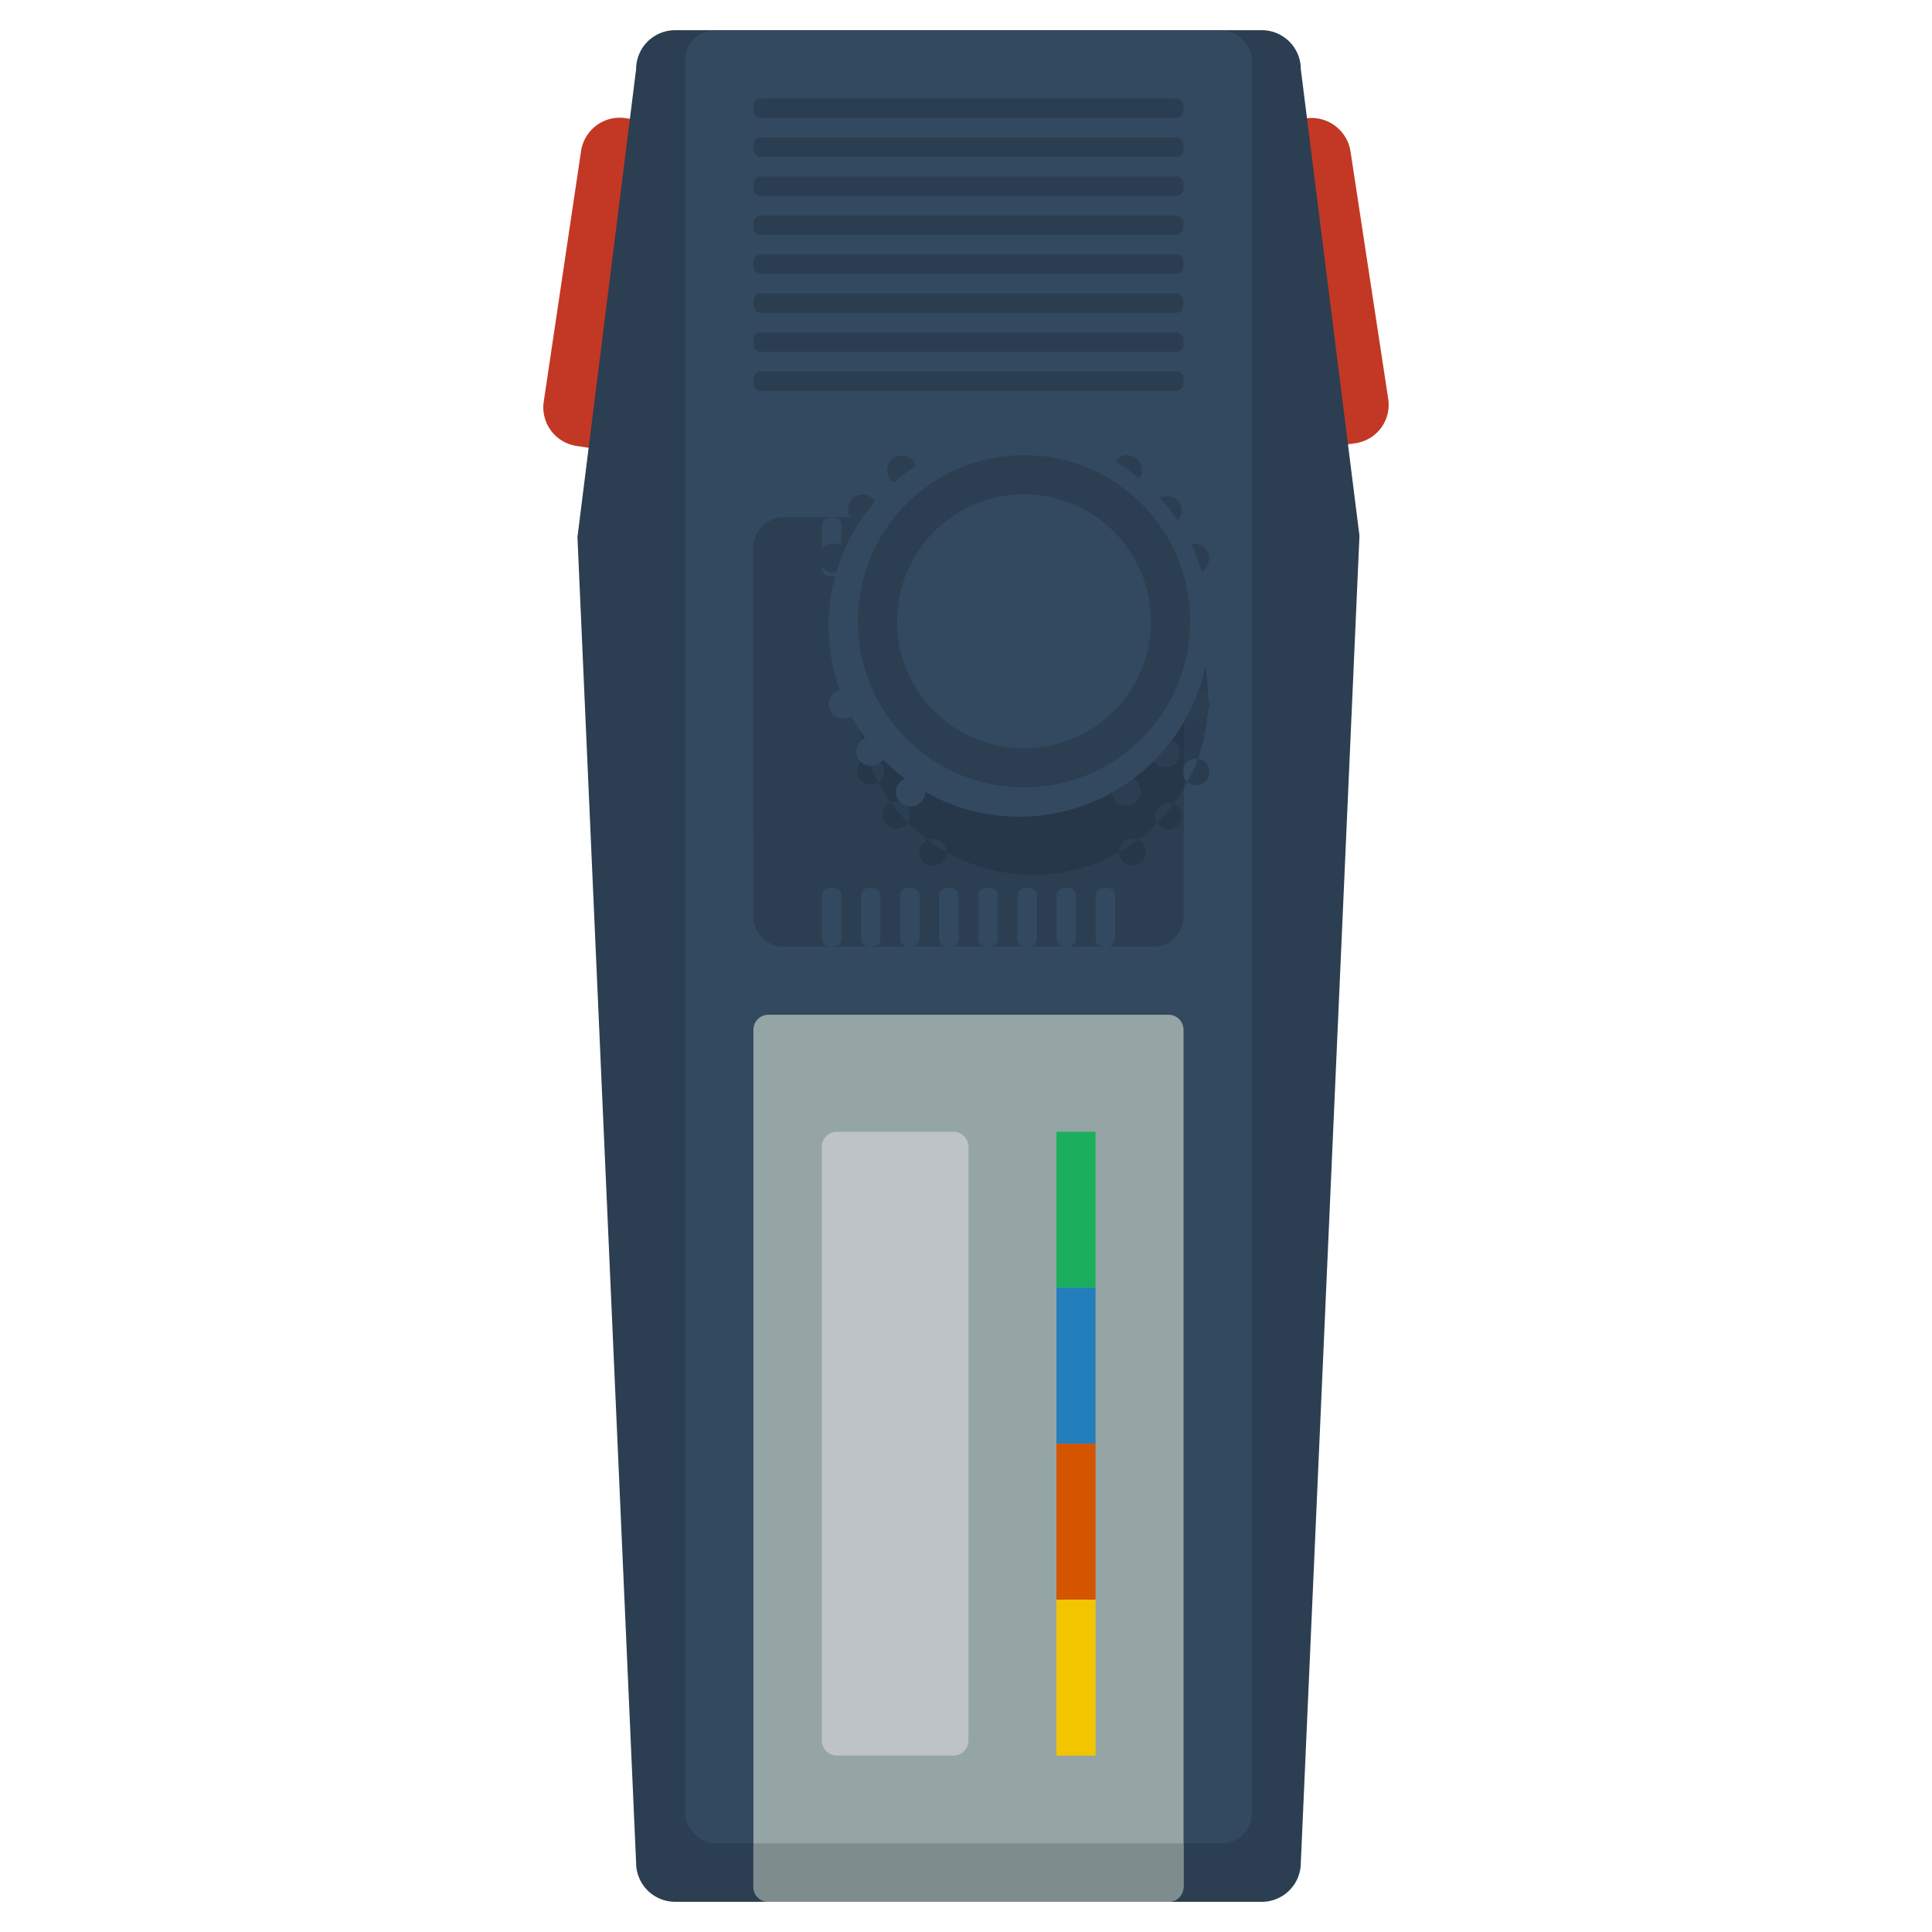 <?xml version="1.0" encoding="UTF-8" standalone="no"?>
<svg
   xmlns:dc="http://purl.org/dc/elements/1.1/"
   xmlns:cc="http://creativecommons.org/ns#"
   xmlns:rdf="http://www.w3.org/1999/02/22-rdf-syntax-ns#"
   xmlns:svg="http://www.w3.org/2000/svg"
   xmlns="http://www.w3.org/2000/svg"
   xmlns:sodipodi="http://sodipodi.sourceforge.net/DTD/sodipodi-0.dtd"
   xmlns:inkscape="http://www.inkscape.org/namespaces/inkscape"
   id="png_Atari_-_7800.png_src_Atari_-_7800.svg"
   data-name="png/Atari - 7800.png, src/Atari - 7800.svg"
   width="256"
   height="256"
   viewBox="0 0 256 256"
   version="1.1"
   sodipodi:docname="Atari - 7800.svg"
   inkscape:version="0.92.3 (2405546, 2018-03-11)">
  <sodipodi:namedview
     pagecolor="#ffffff"
     bordercolor="#666666"
     borderopacity="1"
     objecttolerance="10"
     gridtolerance="10"
     guidetolerance="10"
     inkscape:pageopacity="0"
     inkscape:pageshadow="2"
     inkscape:window-width="1024"
     inkscape:window-height="705"
     id="namedview45"
     showgrid="false"
     inkscape:zoom="0.9516129"
     inkscape:cx="56.015499"
     inkscape:cy="124"
     inkscape:window-x="-8"
     inkscape:window-y="-8"
     inkscape:window-maximized="1"
     inkscape:current-layer="png_Atari_-_7800.png_src_Atari_-_7800.svg" />
  <defs
     id="defs4">
    <style
       id="style2">
      .cls-1 {
        fill: #c23824;
      }

      .cls-1, .cls-10, .cls-11, .cls-12, .cls-13, .cls-2, .cls-4, .cls-5, .cls-6, .cls-7, .cls-8, .cls-9 {
        fill-rule: evenodd;
      }

      .cls-14, .cls-2 {
        fill: #2c3e51;
      }

      .cls-3, .cls-7 {
        fill: #33495f;
      }

      .cls-4 {
        fill: #95a5a6;
      }

      .cls-5 {
        fill: #7f8c8d;
      }

      .cls-6 {
        fill: #bdc3c7;
      }

      .cls-8 {
        fill: #2b3e51;
      }

      .cls-9 {
        fill: #1baf5d;
      }

      .cls-10 {
        fill: #227fbb;
      }

      .cls-11 {
        fill: #d55400;
      }

      .cls-12 {
        fill: #f2c500;
      }

      .cls-13 {
        fill: #213142;
        opacity: 0.5;
      }
    </style>
  </defs>
  <g
     id="g884"
     transform="translate(71.983,-4)">
    <g
       transform="translate(0,8)"
       data-name="Shoulder pads"
       id="Shoulder_pads">
      <path
         style="fill:#c23824;fill-rule:evenodd"
         inkscape:connector-curvature="0"
         transform="translate(-72,-4)"
         d="m 82.9,15.655 5.125,0.759 a 5.169,5.169 0 0 1 4.364,5.87 L 87.44,55.5 a 5.179,5.179 0 0 1 -5.886,4.351 l -5.125,-0.759 a 5.169,5.169 0 0 1 -4.364,-5.87 L 77.013,20.003 A 5.179,5.179 0 0 1 82.9,15.655 Z"
         class="cls-1"
         data-name="Rounded Rectangle 4"
         id="Rounded_Rectangle_4" />
      <path
         style="fill:#c23824;fill-rule:evenodd"
         inkscape:connector-curvature="0"
         transform="translate(-72,-4)"
         d="m 172.99,15.694 -5.2,0.752 a 5.14,5.14 0 0 0 -4.424,5.816 l 5.016,32.916 a 5.235,5.235 0 0 0 5.968,4.312 l 5.2,-0.752 a 5.141,5.141 0 0 0 4.424,-5.816 l -5.017,-32.916 a 5.234,5.234 0 0 0 -5.967,-4.312 z"
         class="cls-1"
         data-name="Rounded Rectangle 4"
         id="Rounded_Rectangle_4-2" />
    </g>
    <g
       transform="translate(0,8)"
       id="Body">
      <path
         style="fill:#2c3e51;fill-rule:evenodd"
         inkscape:connector-curvature="0"
         transform="translate(-72,-4)"
         d="M 89.486,4 H 167.2 a 5.174,5.174 0 0 1 5.181,5.167 l 7.772,61.822 -7.772,175.844 A 5.174,5.174 0 0 1 167.2,252 H 89.486 a 5.174,5.174 0 0 1 -5.181,-5.167 l -7.772,-175.666 7.772,-62 A 5.174,5.174 0 0 1 89.486,4 Z"
         class="cls-2"
         data-name="Rounded Rectangle 1"
         id="Rounded_Rectangle_1" />
      <rect
         style="fill:#33495f"
         y="0"
         ry="4"
         rx="4"
         height="240.25"
         width="75.125"
         x="18.781"
         class="cls-3"
         data-name="Rounded Rectangle 2"
         id="Rounded_Rectangle_2" />
      <path
         style="fill:#2c3e51;fill-rule:evenodd"
         inkscape:connector-curvature="0"
         transform="translate(-72,-4)"
         d="m 103.848,68.583 h 48.992 a 4,4 0 0 1 4,4 v 48.834 a 4,4 0 0 1 -4,4 h -48.992 a 4,4 0 0 1 -4,-4 V 72.583 a 4,4 0 0 1 4,-4 z"
         class="cls-2"
         data-name="Rounded Rectangle 3"
         id="Rounded_Rectangle_3" />
      <path
         style="fill:#2c3e51;fill-rule:evenodd"
         inkscape:connector-curvature="0"
         transform="translate(-72,-4)"
         d="m 103.848,68.583 h 48.992 a 4,4 0 0 1 4,4 v 48.834 a 4,4 0 0 1 -4,4 h -48.992 a 4,4 0 0 1 -4,-4 V 72.583 a 4,4 0 0 1 4,-4 z"
         class="cls-2"
         data-name="Rounded Rectangle 3"
         id="Rounded_Rectangle_3-2" />
      <path
         style="fill:#2c3e51;fill-rule:evenodd"
         inkscape:connector-curvature="0"
         transform="translate(-72,-4)"
         d="m 103.848,68.583 h 48.992 a 4,4 0 0 1 4,4 v 37.209 a 4,4 0 0 1 -4,4 h -48.992 a 4,4 0 0 1 -4,-4 V 72.583 a 4,4 0 0 1 4,-4 z"
         class="cls-2"
         data-name="Rounded Rectangle 3"
         id="Rounded_Rectangle_3-3" />
      <path
         style="fill:#2c3e51;fill-rule:evenodd"
         inkscape:connector-curvature="0"
         transform="translate(-72,-4)"
         d="m 103.848,68.583 h 48.992 a 4,4 0 0 1 4,4 v 37.209 a 4,4 0 0 1 -4,4 h -48.992 a 4,4 0 0 1 -4,-4 V 72.583 a 4,4 0 0 1 4,-4 z"
         class="cls-2"
         data-name="Rounded Rectangle 3"
         id="Rounded_Rectangle_3-4" />
      <path
         style="fill:#95a5a6;fill-rule:evenodd"
         inkscape:connector-curvature="0"
         transform="translate(-72,-4)"
         d="m 101.848,134.458 h 52.992 a 2,2 0 0 1 2,2 V 250 a 2,2 0 0 1 -2,2 h -52.992 a 2,2 0 0 1 -2,-2 V 136.458 a 2,2 0 0 1 2,-2 z"
         class="cls-4"
         data-name="Rounded Rectangle 3"
         id="Rounded_Rectangle_3-5" />
      <path
         style="fill:#7f8c8d;fill-rule:evenodd"
         inkscape:connector-curvature="0"
         transform="translate(-72,-4)"
         d="M 99.848,244.25 H 156.84 V 250 a 2,2 0 0 1 -2,2 h -52.992 a 2,2 0 0 1 -2,-2 z"
         class="cls-5"
         data-name="Rounded Rectangle 3"
         id="Rounded_Rectangle_3-6" />
      <path
         style="fill:#bdc3c7;fill-rule:evenodd"
         inkscape:connector-curvature="0"
         transform="translate(-72,-4)"
         d="m 110.915,149.958 h 15.429 a 2,2 0 0 1 2,2 v 78.667 a 2,2 0 0 1 -2,2 h -15.429 a 2,2 0 0 1 -2,-2 v -78.667 a 2,2 0 0 1 2,-2 z"
         class="cls-6"
         data-name="Rounded Rectangle 3"
         id="Rounded_Rectangle_3-7" />
      <path
         style="fill:#33495f;fill-rule:evenodd"
         inkscape:connector-curvature="0"
         transform="translate(-72,-4)"
         d="m 146.183,117.667 h 0.59 a 1,1 0 0 1 1,1 v 5.75 a 1,1 0 0 1 -1,1 h -0.59 a 1,1 0 0 1 -1,-1 v -5.75 a 1,1 0 0 1 1,-1 z m -5.182,0 h 0.591 a 1,1 0 0 1 1,1 v 5.75 a 1,1 0 0 1 -1,1 H 141 a 1,1 0 0 1 -1,-1 v -5.75 a 1,1 0 0 1 1,-1 z m -5.181,0 h 0.591 a 1,1 0 0 1 1,1 v 5.75 a 1,1 0 0 1 -1,1 h -0.591 a 1,1 0 0 1 -1,-1 v -5.75 a 1,1 0 0 1 1,-1 z m -5.181,0 h 0.591 a 1,1 0 0 1 1,1 v 5.75 a 1,1 0 0 1 -1,1 h -0.591 a 1,1 0 0 1 -1,-1 v -5.75 a 1,1 0 0 1 1,-1 z m -5.181,0 h 0.591 a 1,1 0 0 1 1,1 v 5.75 a 1,1 0 0 1 -1,1 h -0.591 a 1,1 0 0 1 -1,-1 v -5.75 a 1,1 0 0 1 1,-1 z m -5.181,0 h 0.591 a 1,1 0 0 1 1,1 v 5.75 a 1,1 0 0 1 -1,1 h -0.591 a 1,1 0 0 1 -1,-1 v -5.75 a 1,1 0 0 1 1,-1 z m -5.181,0 h 0.591 a 1,1 0 0 1 1,1 v 5.75 a 1,1 0 0 1 -1,1 H 115.1 a 1,1 0 0 1 -1,-1 v -5.75 a 1,1 0 0 1 1,-1 z m -5.181,0 h 0.591 a 1,1 0 0 1 1,1 v 5.75 a 1,1 0 0 1 -1,1 h -0.591 a 1,1 0 0 1 -1,-1 v -5.75 a 1,1 0 0 1 1,-1 z"
         class="cls-7"
         id="Coches" />
      <path
         style="fill:#33495f;fill-rule:evenodd"
         inkscape:connector-curvature="0"
         transform="translate(-72,-4)"
         d="m 146.183,68.583 h 0.59 a 1,1 0 0 1 1,1 v 5.75 a 1,1 0 0 1 -1,1 h -0.59 a 1,1 0 0 1 -1,-1 v -5.75 a 1,1 0 0 1 1,-1 z m -5.182,0 h 0.591 a 1,1 0 0 1 1,1 v 5.75 a 1,1 0 0 1 -1,1 H 141 a 1,1 0 0 1 -1,-1 v -5.75 a 1,1 0 0 1 1,-1 z m -5.181,0 h 0.591 a 1,1 0 0 1 1,1 v 5.75 a 1,1 0 0 1 -1,1 h -0.591 a 1,1 0 0 1 -1,-1 v -5.75 a 1,1 0 0 1 1,-1 z m -5.181,0 h 0.591 a 1,1 0 0 1 1,1 v 5.75 a 1,1 0 0 1 -1,1 h -0.591 a 1,1 0 0 1 -1,-1 v -5.75 a 1,1 0 0 1 1,-1 z m -5.181,0 h 0.591 a 1,1 0 0 1 1,1 v 5.75 a 1,1 0 0 1 -1,1 h -0.591 a 1,1 0 0 1 -1,-1 v -5.75 a 1,1 0 0 1 1,-1 z m -5.181,0 h 0.591 a 1,1 0 0 1 1,1 v 5.75 a 1,1 0 0 1 -1,1 h -0.591 a 1,1 0 0 1 -1,-1 v -5.75 a 1,1 0 0 1 1,-1 z m -5.181,0 h 0.591 a 1,1 0 0 1 1,1 v 5.75 a 1,1 0 0 1 -1,1 H 115.1 a 1,1 0 0 1 -1,-1 v -5.75 a 1,1 0 0 1 1,-1 z m -5.181,0 h 0.591 a 1,1 0 0 1 1,1 v 5.75 a 1,1 0 0 1 -1,1 h -0.591 a 1,1 0 0 1 -1,-1 v -5.75 a 1,1 0 0 1 1,-1 z"
         class="cls-7"
         data-name="Coches"
         id="Coches-2" />
      <path
         style="fill:#2b3e51;fill-rule:evenodd"
         inkscape:connector-curvature="0"
         transform="translate(-72,-4)"
         d="m 100.848,13.042 h 54.992 a 1,1 0 0 1 1,1 v 0.583 a 1,1 0 0 1 -1,1 h -54.992 a 1,1 0 0 1 -1,-1 v -0.583 a 1,1 0 0 1 1,-1 z m 0,5.167 h 54.992 a 1,1 0 0 1 1,1 v 0.583 a 1,1 0 0 1 -1,1 h -54.992 a 1,1 0 0 1 -1,-1 v -0.584 a 1,1 0 0 1 1,-1 z m 0,5.167 h 54.992 a 1,1 0 0 1 1,1 v 0.583 a 1,1 0 0 1 -1,1 h -54.992 a 1,1 0 0 1 -1,-1 v -0.584 a 1,1 0 0 1 1,-1 z m 0,5.167 h 54.992 a 1,1 0 0 1 1,1 v 0.583 a 1,1 0 0 1 -1,1 h -54.992 a 1,1 0 0 1 -1,-1 v -0.584 a 1,1 0 0 1 1,-1 z m 0,5.167 h 54.992 a 1,1 0 0 1 1,1 v 0.583 a 1,1 0 0 1 -1,1 h -54.992 a 1,1 0 0 1 -1,-1 v -0.585 a 1,1 0 0 1 1,-1 z m 0,5.167 h 54.992 a 1,1 0 0 1 1,1 v 0.583 a 1,1 0 0 1 -1,1 h -54.992 a 1,1 0 0 1 -1,-1 v -0.585 a 1,1 0 0 1 1,-1 z m 0,5.167 h 54.992 a 1,1 0 0 1 1,1 v 0.583 a 1,1 0 0 1 -1,1 h -54.992 a 1,1 0 0 1 -1,-1 v -0.585 a 1,1 0 0 1 1,-1 z m 0,5.167 h 54.992 a 1,1 0 0 1 1,1 v 0.583 a 1,1 0 0 1 -1,1 h -54.992 a 1,1 0 0 1 -1,-1 v -0.586 a 1,1 0 0 1 1,-1 z"
         class="cls-8"
         data-name="Coches"
         id="Coches-3" />
      <g
         id="Colors">
        <path
           style="fill:#1baf5d;fill-rule:evenodd"
           inkscape:connector-curvature="0"
           id="path21"
           transform="translate(-72,-4)"
           d="m 140,149.958 h 5.182 v 20.667 H 140 Z"
           class="cls-9" />
        <path
           style="fill:#227fbb;fill-rule:evenodd"
           inkscape:connector-curvature="0"
           id="path23"
           transform="translate(-72,-4)"
           d="m 140,170.625 h 5.182 v 20.667 H 140 Z"
           class="cls-10" />
        <path
           style="fill:#d55400;fill-rule:evenodd"
           inkscape:connector-curvature="0"
           id="path25"
           transform="translate(-72,-4)"
           d="m 140,191.292 h 5.182 v 20.666 H 140 Z"
           class="cls-11" />
        <path
           style="fill:#f2c500;fill-rule:evenodd"
           inkscape:connector-curvature="0"
           id="path27"
           transform="translate(-72,-4)"
           d="m 140,211.958 h 5.182 v 20.667 H 140 Z"
           class="cls-12" />
      </g>
    </g>
    <g
       transform="translate(0,8)"
       id="Knob">
      <path
         style="opacity:0.5;fill:#213142;fill-rule:evenodd"
         inkscape:connector-curvature="0"
         id="path31"
         transform="translate(-72,-4)"
         d="m 122.571,71.8 a 1.8,1.8 0 1 1 -1.8,1.8 1.8,1.8 0 0 1 1.8,-1.8 z m -4.771,4.761 a 1.8,1.8 0 1 1 -1.8,1.8 1.8,1.8 0 0 1 1.8,-1.8 z m -3.6,5.974 a 1.8,1.8 0 1 1 -1.8,1.8 1.8,1.8 0 0 1 1.793,-1.8 z m 45.991,2.3 a 1.8,1.8 0 1 1 -1.271,-2.19 1.8,1.8 0 0 1 1.264,2.193 z M 156.795,79 a 1.8,1.8 0 1 1 -1.271,-2.19 1.8,1.8 0 0 1 1.271,2.19 z m -4.856,-5 a 1.8,1.8 0 1 1 -1.271,-2.19 1.8,1.8 0 0 1 1.271,2.19 z m -1.823,37.114 a 1.777,1.777 0 1 1 -1.821,1.776 1.8,1.8 0 0 1 1.821,-1.777 z m 4.8,-4.722 a 1.756,1.756 0 1 1 -1.8,1.755 1.779,1.779 0 0 1 1.797,-1.756 z m 3.6,-5.894 a 1.776,1.776 0 1 1 -1.8,1.776 1.789,1.789 0 0 1 1.799,-1.774 z m -44.868,1.252 a 1.8,1.8 0 0 1 2.2,-1.252 1.766,1.766 0 0 1 1.273,2.168 1.8,1.8 0 0 1 -2.2,1.252 1.767,1.767 0 0 1 -1.274,-2.169 z m 3.394,5.781 a 1.8,1.8 0 0 1 2.2,-1.252 1.767,1.767 0 0 1 1.272,2.168 1.8,1.8 0 0 1 -2.2,1.251 1.767,1.767 0 0 1 -1.273,-2.168 z m 4.864,4.946 a 1.8,1.8 0 0 1 2.2,-1.252 1.767,1.767 0 0 1 1.273,2.168 1.8,1.8 0 0 1 -2.2,1.252 1.766,1.766 0 0 1 -1.274,-2.169 z m 15.056,-43.059 a 23.25,23.25 0 1 1 -23.355,23.25 23.3,23.3 0 0 1 23.354,-23.251 z"
         class="cls-13" />
      <path
         style="fill:#2c3e51;fill-rule:evenodd"
         inkscape:connector-curvature="0"
         transform="translate(-72,-4)"
         d="m 119.515,60.375 a 1.938,1.938 0 1 1 -1.943,1.938 1.94,1.94 0 0 1 1.943,-1.938 z m -5.181,5.167 a 1.938,1.938 0 1 1 -1.943,1.938 1.94,1.94 0 0 1 1.943,-1.938 z M 110.449,72 a 1.938,1.938 0 1 1 -1.943,1.938 1.939,1.939 0 0 1 1.943,-1.938 z"
         class="cls-2"
         data-name="Rayures joystick"
         id="Rayures_joystick" />
      <path
         style="fill:#2c3e51;fill-rule:evenodd"
         inkscape:connector-curvature="0"
         transform="translate(-72,-4)"
         d="m 160.173,74.5 a 1.942,1.942 0 1 1 -1.374,-2.373 1.943,1.943 0 0 1 1.374,2.373 z m -3.663,-6.33 a 1.943,1.943 0 1 1 -1.374,-2.373 1.944,1.944 0 0 1 1.374,2.373 z m -5.25,-5.414 a 1.943,1.943 0 1 1 -1.374,-2.373 1.944,1.944 0 0 1 1.374,2.372 z"
         class="cls-2"
         data-name="Rayures joystick"
         id="Rayures_joystick-2" />
      <path
         style="fill:#2c3e51;fill-rule:evenodd"
         inkscape:connector-curvature="0"
         transform="translate(-72,-4)"
         d="m 149.286,102.96 a 1.918,1.918 0 1 1 -1.963,1.917 1.94,1.94 0 0 1 1.963,-1.917 z m 5.2,-5.127 a 1.918,1.918 0 1 1 -1.943,1.917 1.929,1.929 0 0 1 1.945,-1.917 z m 3.885,-6.378 a 1.918,1.918 0 1 1 -1.943,1.917 1.93,1.93 0 0 1 1.945,-1.916 z"
         class="cls-2"
         data-name="Rayures joystick"
         id="Rayures_joystick-3" />
      <path
         style="fill:#33495f;fill-rule:evenodd"
         inkscape:connector-curvature="0"
         transform="translate(-72,-4)"
         d="m 109.863,92.818 a 1.949,1.949 0 0 1 2.383,-1.356 1.915,1.915 0 0 1 1.376,2.349 1.949,1.949 0 0 1 -2.383,1.356 1.915,1.915 0 0 1 -1.376,-2.349 z m 3.669,6.263 a 1.949,1.949 0 0 1 2.383,-1.356 1.913,1.913 0 0 1 1.376,2.348 1.949,1.949 0 0 1 -2.383,1.356 1.915,1.915 0 0 1 -1.376,-2.348 z m 5.258,5.358 a 1.95,1.95 0 0 1 2.384,-1.356 1.916,1.916 0 0 1 1.376,2.349 1.95,1.95 0 0 1 -2.384,1.356 1.915,1.915 0 0 1 -1.376,-2.349 z"
         class="cls-7"
         data-name="Rayures joystick"
         id="Rayures_joystick-4" />
      <circle
         style="fill:#33495f"
         id="circle37"
         r="25.25"
         cy="78.969"
         cx="63.062"
         class="cls-3" />
      <circle
         style="fill:#2c3e51"
         id="circle39"
         r="22.015"
         cy="78.328"
         cx="63.703"
         class="cls-14" />
      <circle
         style="fill:#33495f"
         id="circle41"
         r="16.828"
         cy="78.328"
         cx="63.703"
         class="cls-3" />
    </g>
  </g>
</svg>
